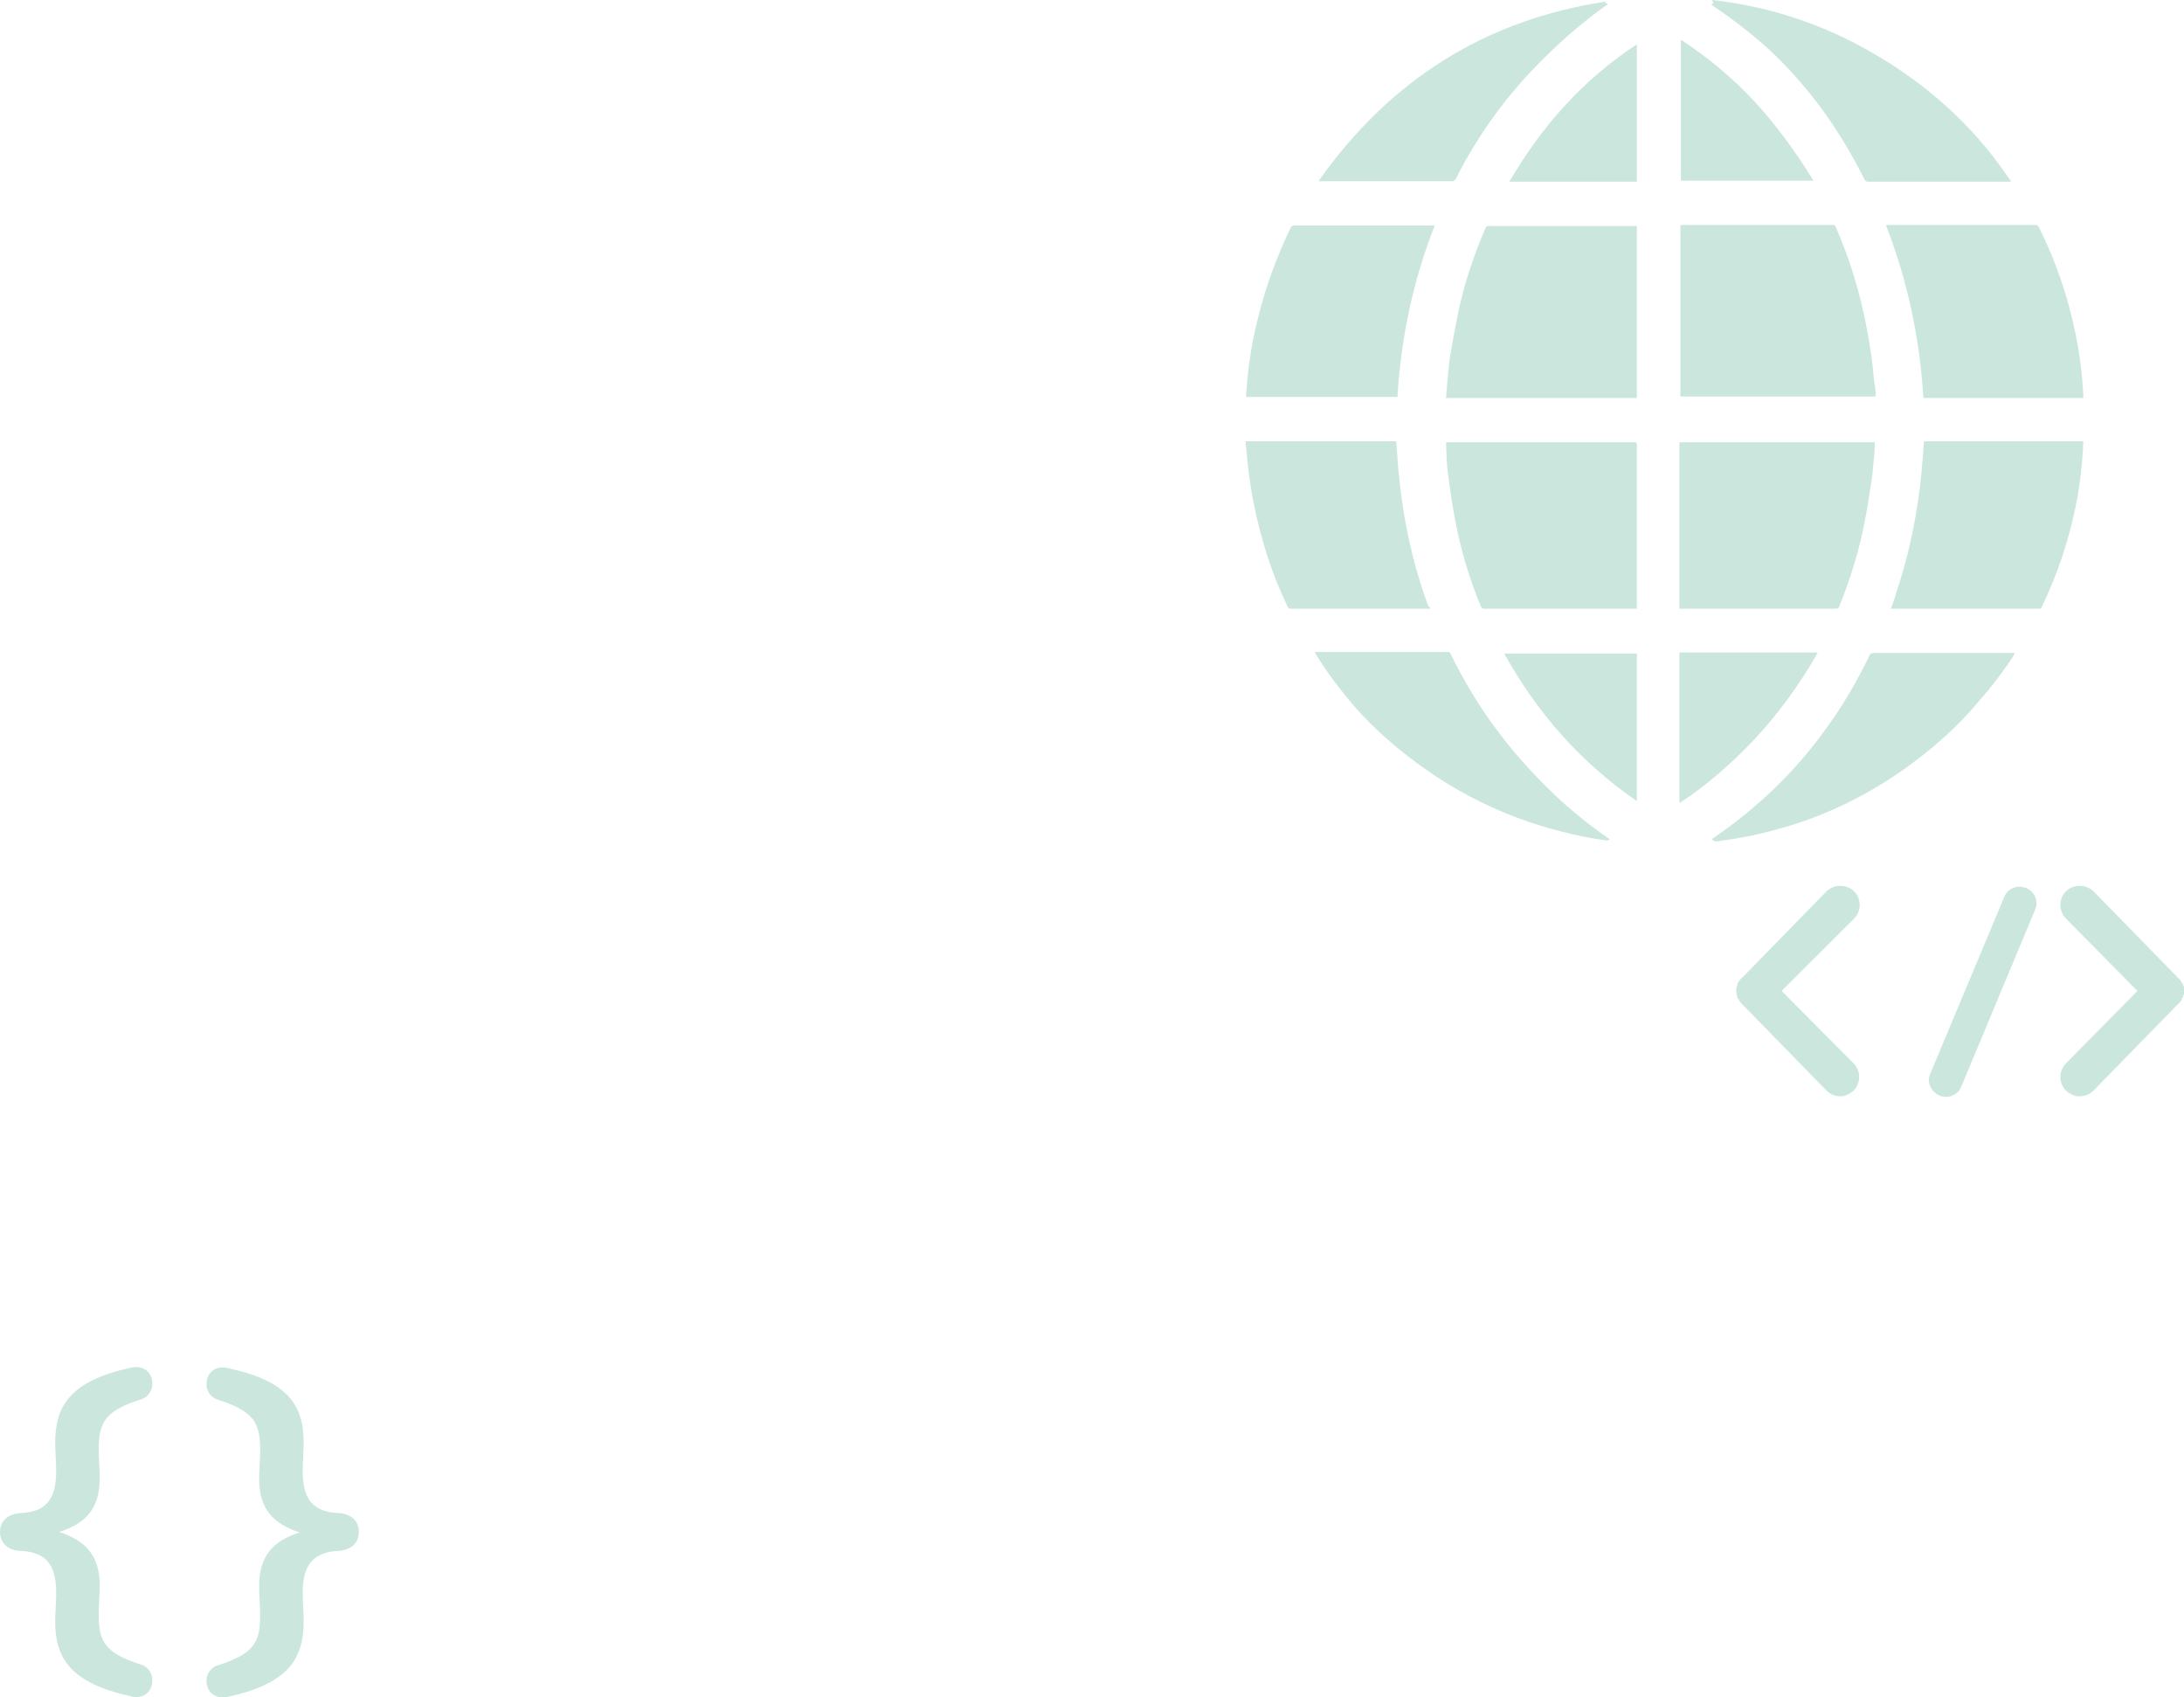 <svg width="139" height="108" viewBox="0 0 139 108" fill="none" xmlns="http://www.w3.org/2000/svg">
<path d="M91.324 14.314C89.939 17.843 89.166 21.471 88.941 25.259C88.876 25.259 88.844 25.259 88.812 25.259C85.687 25.259 82.562 25.259 79.438 25.259C79.406 25.259 79.373 25.259 79.309 25.259V25C79.341 24.741 79.373 24.515 79.373 24.256C79.502 22.96 79.695 21.697 80.017 20.434C80.501 18.362 81.242 16.386 82.144 14.476C82.208 14.378 82.272 14.346 82.369 14.346C85.3 14.346 88.2 14.346 91.131 14.346H91.324V14.314Z" fill="#CBE7DD"/>
<path d="M91.034 38.731H90.873C87.974 38.731 85.075 38.731 82.176 38.731C82.047 38.731 82.015 38.699 81.95 38.602C80.919 36.464 80.211 34.197 79.76 31.866C79.534 30.732 79.406 29.599 79.309 28.465C79.309 28.433 79.309 28.401 79.277 28.336V28.077C79.309 28.077 79.373 28.077 79.406 28.077C82.498 28.077 85.623 28.077 88.715 28.077C88.876 28.077 88.876 28.077 88.876 28.239C88.941 29.016 88.973 29.793 89.069 30.57C89.198 31.801 89.392 33.032 89.649 34.23C89.971 35.719 90.39 37.177 90.906 38.569C91.002 38.634 91.034 38.666 91.034 38.731Z" fill="#CBE7DD"/>
<path d="M128.241 41.548C128.209 41.613 128.176 41.646 128.176 41.678C127.435 42.844 126.566 43.912 125.664 44.949C124.568 46.212 123.312 47.345 121.991 48.349C120.671 49.353 119.286 50.227 117.804 50.972C116.386 51.684 114.905 52.267 113.39 52.688C112.166 53.045 110.942 53.304 109.718 53.466C109.589 53.498 109.46 53.498 109.364 53.53H109.138C109.074 53.498 109.009 53.466 108.945 53.401C109.042 53.336 109.106 53.271 109.171 53.239C111.876 51.361 114.228 49.126 116.161 46.438C117.256 44.949 118.19 43.362 118.996 41.678C119.06 41.581 119.092 41.548 119.221 41.548C122.185 41.548 125.148 41.548 128.112 41.548H128.241Z" fill="#CBE7DD"/>
<path d="M119.382 25.227H106.948V14.314C107.012 14.314 107.044 14.314 107.077 14.314C110.266 14.314 113.455 14.314 116.644 14.314C116.741 14.314 116.805 14.346 116.837 14.443C117.739 16.516 118.383 18.621 118.802 20.855C119.028 21.989 119.189 23.154 119.285 24.32C119.35 24.612 119.382 24.936 119.382 25.227Z" fill="#CBE7DD"/>
<path d="M119.318 28.142C119.318 28.401 119.318 28.66 119.285 28.919C119.221 29.534 119.189 30.149 119.092 30.732C118.963 31.574 118.834 32.416 118.673 33.226C118.319 35.039 117.771 36.82 117.063 38.569C117.03 38.699 116.966 38.731 116.837 38.731C113.584 38.731 110.298 38.731 107.044 38.731H106.883V28.142H119.318Z" fill="#CBE7DD"/>
<path d="M104.177 14.378V25.324H92.033C92.065 25.033 92.065 24.774 92.097 24.515C92.162 23.899 92.194 23.284 92.291 22.669C92.452 21.73 92.613 20.823 92.806 19.884C93.193 18.038 93.805 16.224 94.546 14.508C94.578 14.411 94.642 14.378 94.739 14.378C97.831 14.378 100.924 14.378 103.984 14.378H104.177Z" fill="#CBE7DD"/>
<path d="M104.177 28.303C104.177 31.736 104.177 35.169 104.177 38.569V38.731H104.016C100.827 38.731 97.67 38.731 94.481 38.731C94.352 38.731 94.32 38.699 94.256 38.602C93.515 36.82 92.967 34.974 92.613 33.096C92.419 32.125 92.291 31.153 92.162 30.149C92.065 29.502 92.065 28.854 92.033 28.206C92.033 28.174 92.033 28.174 92.033 28.142C92.065 28.142 92.13 28.142 92.162 28.142C96.124 28.142 100.054 28.142 104.016 28.142C104.145 28.142 104.177 28.174 104.177 28.303Z" fill="#CBE7DD"/>
<path d="M132.59 25.324H122.41C122.185 21.535 121.412 17.876 120.026 14.314H120.187C123.312 14.314 126.405 14.314 129.529 14.314C129.626 14.314 129.69 14.346 129.755 14.443C130.85 16.613 131.623 18.912 132.106 21.276C132.364 22.539 132.525 23.834 132.59 25.13C132.59 25.195 132.59 25.259 132.59 25.324Z" fill="#CBE7DD"/>
<path d="M132.589 28.077C132.589 28.336 132.557 28.562 132.557 28.789C132.493 29.728 132.396 30.635 132.235 31.542C131.849 33.679 131.236 35.719 130.367 37.695C130.238 38.019 130.077 38.31 129.948 38.634C129.916 38.699 129.883 38.731 129.787 38.731C126.662 38.731 123.537 38.731 120.445 38.731C120.413 38.731 120.381 38.731 120.348 38.731C120.477 38.407 120.574 38.083 120.671 37.76C121.218 36.14 121.637 34.456 121.927 32.772C122.152 31.542 122.281 30.311 122.378 29.048C122.41 28.757 122.41 28.465 122.442 28.174C122.442 28.109 122.474 28.044 122.539 28.077C122.571 28.077 122.603 28.077 122.636 28.077H132.589Z" fill="#CBE7DD"/>
<path d="M127.983 11.529C127.983 11.529 127.983 11.561 127.951 11.561H127.822C124.858 11.561 121.895 11.561 118.899 11.561C118.802 11.561 118.738 11.529 118.673 11.431C117.482 9.035 116.032 6.833 114.26 4.858C113.229 3.692 112.102 2.655 110.878 1.716C110.266 1.231 109.654 0.81 109.009 0.356C108.977 0.324 108.945 0.324 108.913 0.291C108.945 0.259 109.009 0.227 109.042 0.194C109.009 0.13 109.009 0.065 108.977 0C112.134 0.356 115.162 1.263 117.997 2.72C122.056 4.825 125.438 7.707 127.983 11.529Z" fill="#CBE7DD"/>
<path d="M102.438 53.433C102.341 53.466 102.245 53.498 102.18 53.466C101.214 53.336 100.247 53.142 99.281 52.883C97.477 52.429 95.77 51.782 94.127 50.972C92.226 50.033 90.487 48.867 88.844 47.507C87.684 46.535 86.621 45.499 85.687 44.333C84.978 43.459 84.302 42.552 83.722 41.581C83.722 41.548 83.69 41.548 83.69 41.484H83.851C86.621 41.484 89.391 41.484 92.13 41.484C92.226 41.484 92.291 41.516 92.323 41.613C93.193 43.362 94.191 45.046 95.383 46.6C96.446 48.025 97.67 49.353 98.959 50.584C100.022 51.587 101.181 52.526 102.406 53.368C102.373 53.368 102.406 53.368 102.438 53.433Z" fill="#CBE7DD"/>
<path d="M102.341 0.259C101.955 0.551 101.504 0.842 101.085 1.198C99.635 2.332 98.315 3.595 97.058 4.955C95.383 6.801 93.998 8.808 92.838 11.011C92.774 11.14 92.71 11.302 92.613 11.431C92.581 11.464 92.516 11.496 92.484 11.529C92.323 11.529 92.194 11.529 92.033 11.529H83.915C88.425 5.117 94.513 1.263 102.212 0.097C102.18 0.13 102.18 0.162 102.148 0.194C102.245 0.194 102.277 0.227 102.341 0.259Z" fill="#CBE7DD"/>
<path d="M115.678 41.548C114.518 43.589 113.165 45.434 111.586 47.118C110.169 48.608 108.623 49.968 106.883 51.102V41.516H115.678V41.548Z" fill="#CBE7DD"/>
<path d="M104.177 41.581V50.972C100.602 48.511 97.831 45.37 95.737 41.581H104.177Z" fill="#CBE7DD"/>
<path d="M115.42 11.496H106.98V2.526C108.719 3.659 110.298 4.987 111.715 6.509C113.1 8.031 114.325 9.715 115.42 11.496Z" fill="#CBE7DD"/>
<path d="M104.178 2.817V11.561H96.06C98.121 8.031 100.731 5.084 104.178 2.817Z" fill="#CBE7DD"/>
<path d="M3.511 103.142C3.511 102.786 3.576 101.782 3.576 101.361C3.576 99.548 2.931 98.738 1.256 98.674C0.483 98.641 0 98.155 0 97.475C0 96.795 0.483 96.342 1.256 96.277C2.931 96.212 3.576 95.403 3.576 93.589C3.576 93.168 3.511 92.164 3.511 91.808C3.511 89.412 4.51 87.857 8.343 87.015C9.116 86.853 9.696 87.307 9.696 88.019C9.696 88.602 9.31 88.926 9.02 89.023C6.636 89.768 6.282 90.545 6.282 92.229C6.282 92.715 6.346 93.557 6.346 94.075C6.346 96.018 5.412 96.957 3.769 97.475C5.412 98.026 6.346 98.933 6.346 100.876C6.346 101.394 6.282 102.203 6.282 102.721C6.282 104.405 6.636 105.183 9.02 105.927C9.31 106.025 9.696 106.348 9.696 106.931C9.696 107.644 9.116 108.13 8.343 107.935C4.542 107.093 3.511 105.571 3.511 103.142Z" fill="#CBE7DD"/>
<path d="M19.328 91.808C19.328 92.164 19.264 93.168 19.264 93.589C19.264 95.435 19.94 96.212 21.615 96.277C22.388 96.342 22.839 96.795 22.839 97.475C22.839 98.155 22.356 98.609 21.615 98.674C19.94 98.738 19.264 99.548 19.264 101.361C19.264 101.782 19.328 102.786 19.328 103.142C19.328 105.571 18.329 107.126 14.496 107.968C13.723 108.13 13.143 107.676 13.143 106.964C13.143 106.381 13.53 106.057 13.852 105.96C16.235 105.215 16.558 104.438 16.558 102.754C16.558 102.268 16.493 101.426 16.493 100.908C16.493 98.965 17.427 98.026 19.07 97.508C17.427 96.957 16.493 96.05 16.493 94.107C16.493 93.589 16.558 92.78 16.558 92.261C16.558 90.578 16.203 89.8 13.852 89.055C13.53 88.958 13.143 88.635 13.143 88.052C13.143 87.339 13.723 86.853 14.496 87.048C18.329 87.857 19.328 89.412 19.328 91.808Z" fill="#CBE7DD"/>
<path d="M117.965 67.65C118.448 68.135 118.448 68.913 117.965 69.398C117.707 69.625 117.417 69.755 117.127 69.755C116.805 69.755 116.483 69.625 116.257 69.398L110.878 63.893C110.813 63.861 110.813 63.828 110.781 63.764C110.749 63.731 110.717 63.731 110.717 63.731C110.684 63.667 110.684 63.634 110.652 63.569C110.62 63.537 110.588 63.505 110.588 63.505C110.556 63.472 110.556 63.407 110.556 63.375C110.556 63.31 110.523 63.31 110.523 63.278C110.523 63.213 110.523 63.181 110.523 63.148C110.523 63.116 110.491 63.084 110.491 63.019C110.491 62.986 110.523 62.954 110.523 62.922C110.523 62.889 110.523 62.825 110.523 62.792C110.523 62.76 110.556 62.727 110.556 62.727C110.588 62.663 110.588 62.63 110.588 62.566C110.588 62.533 110.62 62.533 110.62 62.533C110.652 62.468 110.684 62.404 110.717 62.371C110.717 62.371 110.717 62.339 110.749 62.339C110.781 62.306 110.813 62.242 110.878 62.209L116.257 56.704C116.741 56.251 117.514 56.251 117.997 56.704C118.48 57.19 118.48 57.967 117.997 58.453L113.39 63.051L117.965 67.65Z" fill="#CBE7DD"/>
<path d="M122.861 68.297L127.564 57.06C127.79 56.51 128.402 56.283 128.982 56.51C129.497 56.736 129.755 57.352 129.529 57.87L124.826 69.139C124.665 69.56 124.246 69.787 123.86 69.787C123.731 69.787 123.602 69.755 123.473 69.722C122.861 69.463 122.603 68.816 122.861 68.297Z" fill="#CBE7DD"/>
<path d="M138.774 63.731C138.71 63.796 138.678 63.861 138.613 63.893L133.234 69.398C133.008 69.625 132.686 69.755 132.364 69.755C132.042 69.755 131.752 69.625 131.494 69.398C131.011 68.913 131.011 68.168 131.494 67.65L136.036 63.051L131.494 58.453C131.011 57.967 131.011 57.19 131.494 56.704C131.945 56.251 132.751 56.251 133.234 56.704L138.613 62.209C138.678 62.242 138.71 62.306 138.742 62.339C138.774 62.339 138.774 62.371 138.774 62.371C138.807 62.436 138.839 62.501 138.871 62.533C138.871 62.566 138.903 62.566 138.903 62.566C138.935 62.63 138.935 62.663 138.968 62.727C138.968 62.76 139 62.76 139 62.792C139 62.825 139 62.889 139 62.922C139 62.954 139.032 62.986 139.032 63.019C139.032 63.051 139 63.084 139 63.116C139 63.181 139 63.213 139 63.278C139 63.31 138.968 63.31 138.968 63.31C138.935 63.375 138.935 63.44 138.903 63.472C138.903 63.505 138.871 63.505 138.871 63.537C138.871 63.602 138.807 63.667 138.774 63.731Z" fill="#CBE7DD"/>
</svg>
